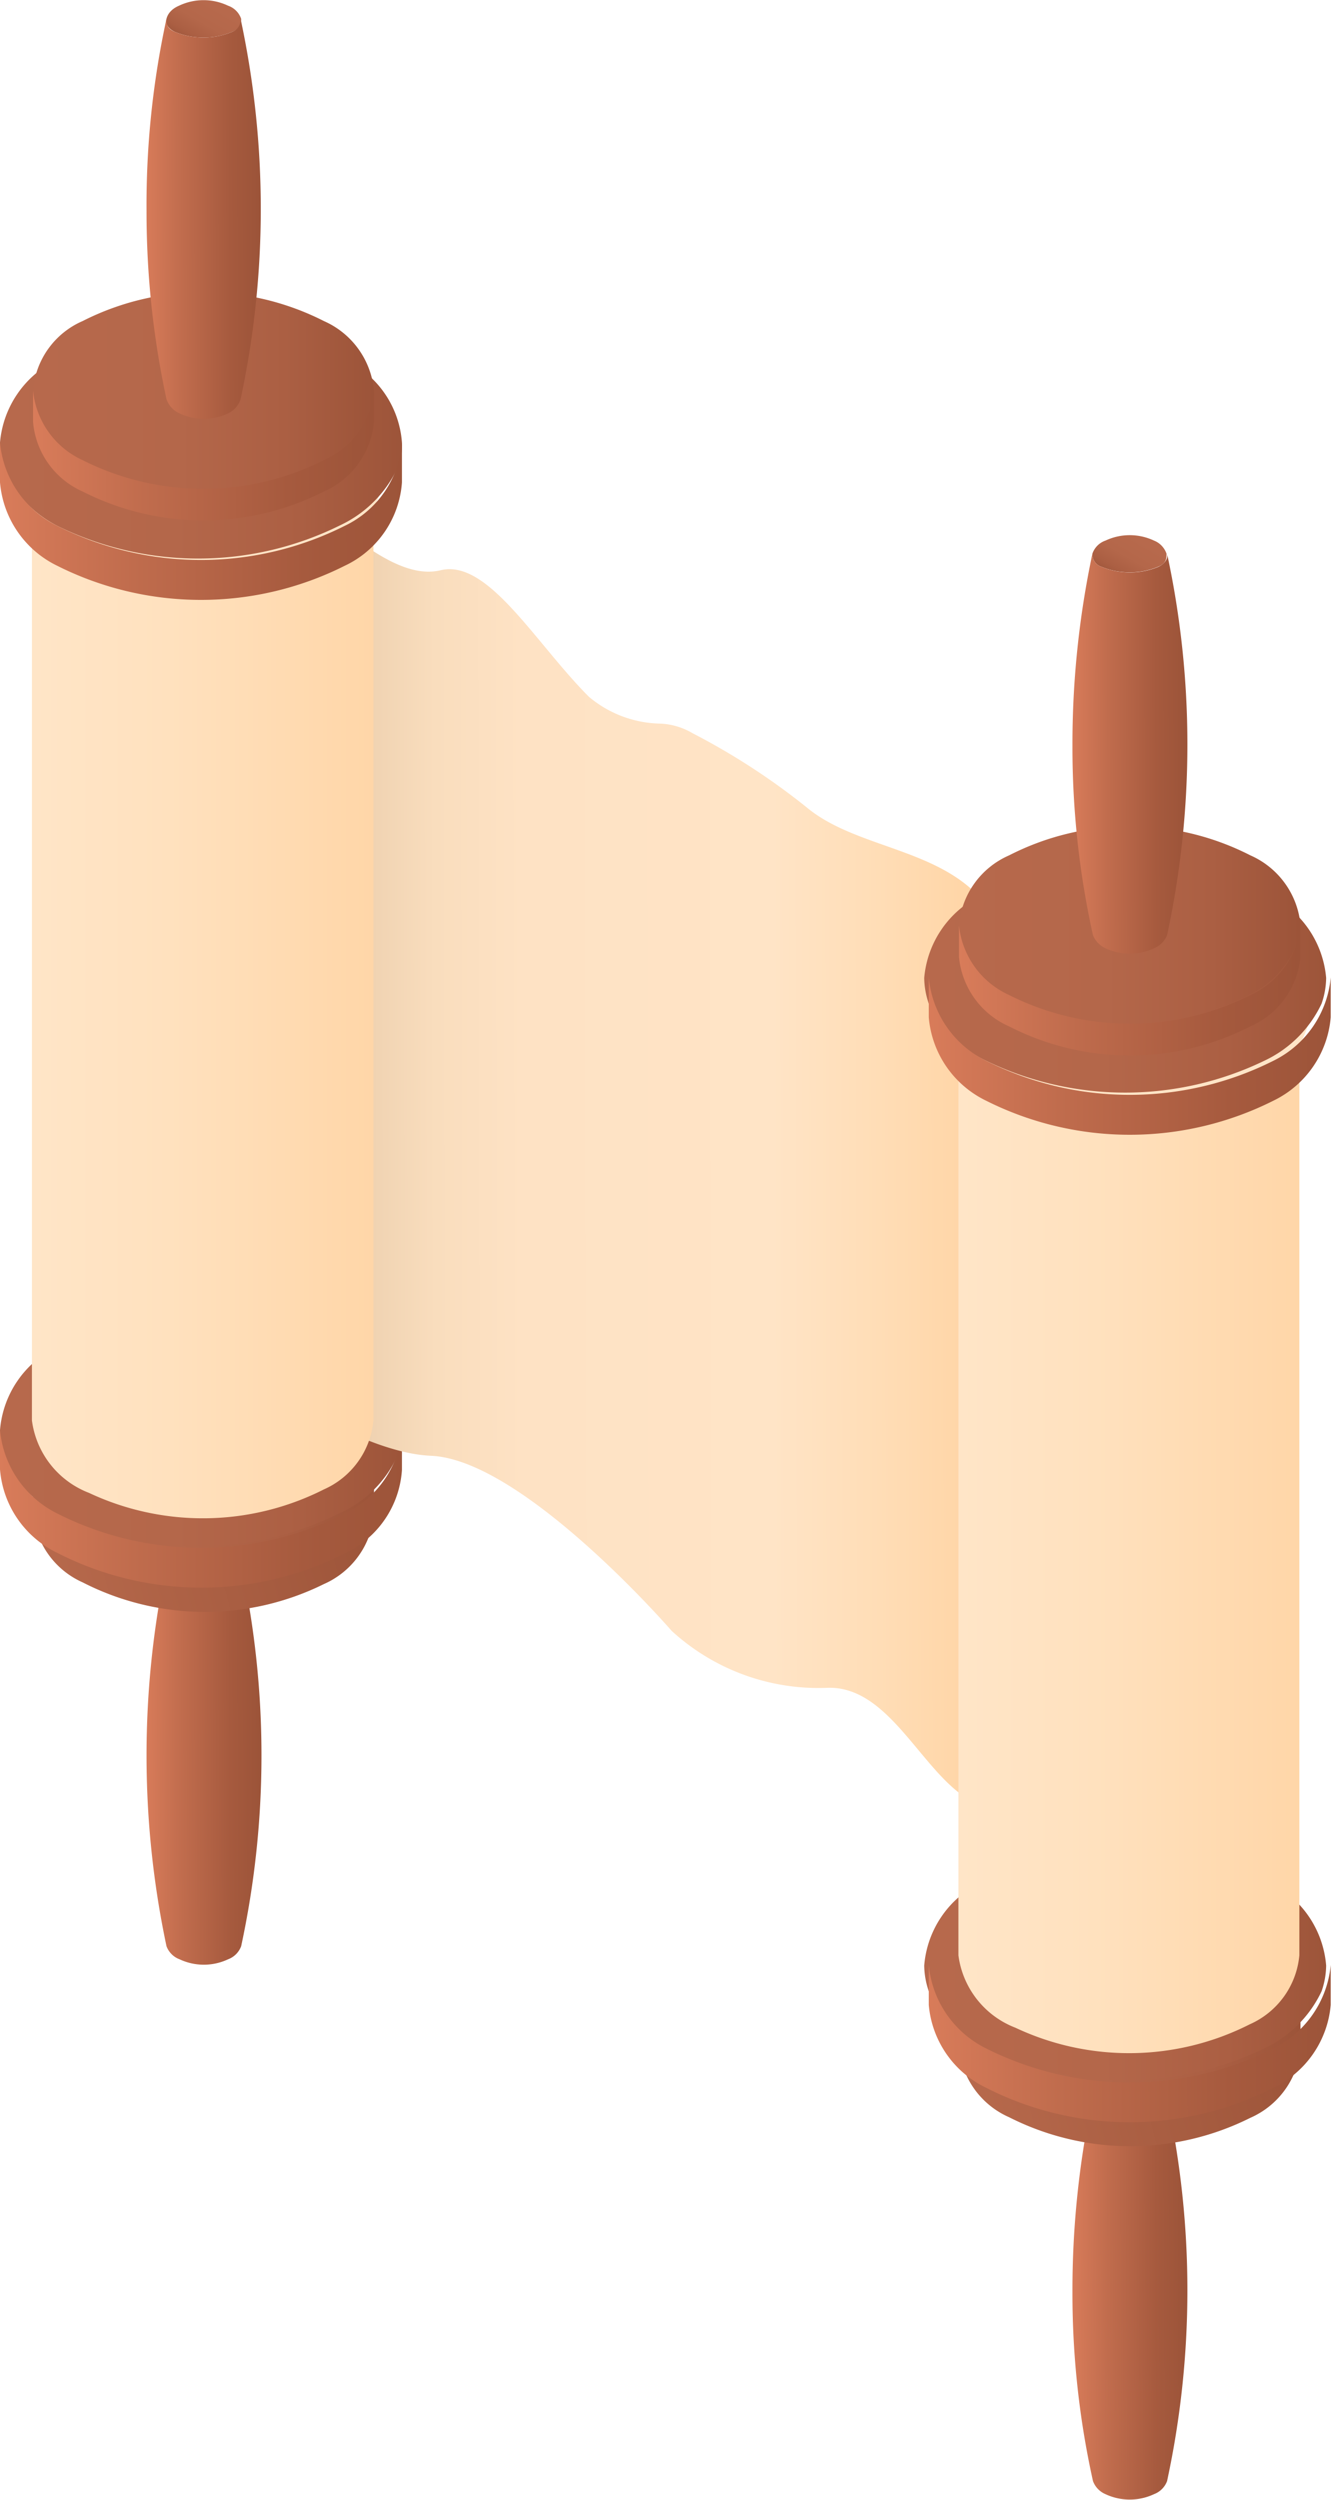 <svg xmlns="http://www.w3.org/2000/svg" xmlns:xlink="http://www.w3.org/1999/xlink" viewBox="0 0 23.38 43.84"><defs><style>.cls-1{fill:url(#linear-gradient);}.cls-2{fill:url(#linear-gradient-2);}.cls-3{fill:url(#linear-gradient-3);}.cls-4{fill:url(#linear-gradient-4);}.cls-5{fill:url(#linear-gradient-5);}.cls-6{fill:url(#linear-gradient-6);}.cls-7{fill:url(#linear-gradient-7);}.cls-8{fill:url(#linear-gradient-8);}.cls-9{fill:#ffe5c7;}.cls-10{fill:url(#linear-gradient-9);}.cls-11{fill:url(#linear-gradient-10);}.cls-12{fill:url(#linear-gradient-11);}.cls-13{fill:url(#linear-gradient-12);}.cls-14{fill:url(#linear-gradient-13);}.cls-15{fill:url(#linear-gradient-14);}.cls-16{fill:url(#linear-gradient-15);}.cls-17{fill:url(#linear-gradient-16);}.cls-18{fill:url(#linear-gradient-17);}.cls-19{fill:url(#linear-gradient-18);}.cls-20{fill:url(#linear-gradient-19);}.cls-21{fill:url(#linear-gradient-20);}.cls-22{fill:url(#linear-gradient-21);}.cls-23{fill:url(#linear-gradient-22);}.cls-24{fill:url(#linear-gradient-23);}.cls-25{fill:url(#linear-gradient-24);}.cls-26{fill:url(#linear-gradient-25);}.cls-27{fill:url(#linear-gradient-26);}.cls-28{fill:url(#linear-gradient-27);}</style><linearGradient id="linear-gradient" x1="3151.53" y1="1301.84" x2="3152.39" y2="1301.84" gradientTransform="translate(2706.94 -2051.21) rotate(120)" gradientUnits="userSpaceOnUse"><stop offset="0" stop-color="#b7694c"/><stop offset="0.43" stop-color="#b4674a"/><stop offset="0.74" stop-color="#ab5f43"/><stop offset="1" stop-color="#9c5439"/></linearGradient><linearGradient id="linear-gradient-2" x1="3155.48" y1="1300.97" x2="3154.47" y2="1299.23" gradientTransform="translate(2706.94 -2051.21) rotate(120)" gradientUnits="userSpaceOnUse"><stop offset="0" stop-color="#d97c5a"/><stop offset="0.33" stop-color="#c06c4d"/><stop offset="0.75" stop-color="#a65a3e"/><stop offset="1" stop-color="#9c5439"/></linearGradient><linearGradient id="linear-gradient-3" x1="0.58" y1="25.97" x2="6.56" y2="25.97" gradientTransform="matrix(1, 0, 0, 1, 0, 0)" xlink:href="#linear-gradient"/><linearGradient id="linear-gradient-4" x1="2848.09" y1="616.24" x2="2852.3" y2="620.45" gradientTransform="translate(1964.27 -2132.33) rotate(120)" gradientUnits="userSpaceOnUse"><stop offset="0" stop-color="#9c5439"/><stop offset="1" stop-color="#b7694c"/></linearGradient><linearGradient id="linear-gradient-5" x1="0" y1="25.08" x2="7.13" y2="25.08" gradientTransform="matrix(1, 0, 0, 1, 0, 0)" xlink:href="#linear-gradient"/><linearGradient id="linear-gradient-6" x1="2851.77" y1="621.7" x2="2848.2" y2="615.52" gradientTransform="translate(1964.27 -2132.33) rotate(120)" xlink:href="#linear-gradient-2"/><linearGradient id="linear-gradient-7" x1="-431.56" y1="-189.73" x2="-426.09" y2="-180.26" gradientTransform="matrix(0.5, -0.29, 0.87, 1.5, 386.73, 174.43)" gradientUnits="userSpaceOnUse"><stop offset="0" stop-color="#e8caa7"/><stop offset="0.06" stop-color="#f0d3b2"/><stop offset="0.16" stop-color="#f9ddbd"/><stop offset="0.3" stop-color="#fee2c4"/><stop offset="0.7" stop-color="#ffe4c6"/><stop offset="0.87" stop-color="#ffddb6"/><stop offset="1" stop-color="#ffd6a8"/></linearGradient><linearGradient id="linear-gradient-8" x1="0.59" y1="17.44" x2="6.55" y2="17.44" gradientUnits="userSpaceOnUse"><stop offset="0" stop-color="#ffe5c7"/><stop offset="0.4" stop-color="#ffe1be"/><stop offset="1" stop-color="#ffd6a8"/></linearGradient><linearGradient id="linear-gradient-9" x1="0" y1="7.76" x2="7.13" y2="7.76" gradientTransform="matrix(1, 0, 0, 1, 0, 0)" xlink:href="#linear-gradient"/><linearGradient id="linear-gradient-10" x1="2836.77" y1="630.35" x2="2833.21" y2="624.18" gradientTransform="translate(1964.27 -2132.33) rotate(120)" xlink:href="#linear-gradient-2"/><linearGradient id="linear-gradient-11" x1="0.58" y1="6.85" x2="6.56" y2="6.85" gradientTransform="matrix(1, 0, 0, 1, 0, 0)" xlink:href="#linear-gradient"/><linearGradient id="linear-gradient-12" x1="2835.49" y1="630.43" x2="2832.49" y2="625.25" gradientTransform="translate(1964.27 -2132.33) rotate(120)" xlink:href="#linear-gradient-2"/><linearGradient id="linear-gradient-13" x1="3128.05" y1="1315.4" x2="3128.91" y2="1315.4" xlink:href="#linear-gradient"/><linearGradient id="linear-gradient-14" x1="3132" y1="1314.53" x2="3130.99" y2="1312.79" xlink:href="#linear-gradient-2"/><linearGradient id="linear-gradient-15" x1="3151.53" y1="1283.08" x2="3152.39" y2="1283.08" xlink:href="#linear-gradient"/><linearGradient id="linear-gradient-16" x1="3155.48" y1="1282.21" x2="3154.47" y2="1280.47" xlink:href="#linear-gradient-2"/><linearGradient id="linear-gradient-17" x1="16.82" y1="35.35" x2="22.81" y2="35.35" gradientTransform="matrix(1, 0, 0, 1, 0, 0)" xlink:href="#linear-gradient"/><linearGradient id="linear-gradient-18" x1="2848.09" y1="597.48" x2="2852.3" y2="601.69" xlink:href="#linear-gradient-4"/><linearGradient id="linear-gradient-19" x1="16.25" y1="34.46" x2="23.38" y2="34.46" gradientTransform="matrix(1, 0, 0, 1, 0, 0)" xlink:href="#linear-gradient"/><linearGradient id="linear-gradient-20" x1="2851.77" y1="602.94" x2="2848.2" y2="596.76" gradientTransform="translate(1964.27 -2132.33) rotate(120)" xlink:href="#linear-gradient-2"/><linearGradient id="linear-gradient-21" x1="16.84" y1="26.82" x2="22.79" y2="26.82" xlink:href="#linear-gradient-8"/><linearGradient id="linear-gradient-22" x1="16.25" y1="17.14" x2="23.38" y2="17.14" gradientTransform="matrix(1, 0, 0, 1, 0, 0)" xlink:href="#linear-gradient"/><linearGradient id="linear-gradient-23" x1="2836.77" y1="611.59" x2="2833.21" y2="605.41" gradientTransform="translate(1964.27 -2132.33) rotate(120)" xlink:href="#linear-gradient-2"/><linearGradient id="linear-gradient-24" x1="16.82" y1="16.23" x2="22.81" y2="16.23" gradientTransform="matrix(1, 0, 0, 1, 0, 0)" xlink:href="#linear-gradient"/><linearGradient id="linear-gradient-25" x1="2835.49" y1="611.67" x2="2832.49" y2="606.49" gradientTransform="translate(1964.27 -2132.33) rotate(120)" xlink:href="#linear-gradient-2"/><linearGradient id="linear-gradient-26" x1="3128.05" y1="1296.64" x2="3128.91" y2="1296.64" xlink:href="#linear-gradient"/><linearGradient id="linear-gradient-27" x1="3132" y1="1295.77" x2="3130.99" y2="1294.03" xlink:href="#linear-gradient-2"/></defs><title>papyrus_02</title><g id="Layer_2" data-name="Layer 2"><g id="Layer_1-2" data-name="Layer 1"><path class="cls-1" d="M3.07,27.67c-.13-.06-.17-.15-.15-.23a.37.37,0,0,1,.22-.23,1,1,0,0,1,.85,0,.39.39,0,0,1,.23.23.23.23,0,0,1-.16.23A1.31,1.31,0,0,1,3.07,27.67Z"/><path class="cls-2" d="M3.15,34.36a.39.39,0,0,1-.23-.23,16.16,16.16,0,0,1,0-6.69c0,.08,0,.17.15.23a1.31,1.31,0,0,0,1,0,.23.23,0,0,0,.16-.23,15.88,15.88,0,0,1,0,6.69.39.39,0,0,1-.23.23A1,1,0,0,1,3.15,34.36Z"/><path class="cls-3" d="M1.45,27.19a1.72,1.72,0,0,1-.8-.84A.83.83,0,0,1,.58,26a1.47,1.47,0,0,1,.87-1.22,4.7,4.7,0,0,1,4.23,0A1.48,1.48,0,0,1,6.56,26a1,1,0,0,1-.07.38,1.75,1.75,0,0,1-.81.84A4.64,4.64,0,0,1,1.45,27.19Z"/><path class="cls-4" d="M1.45,27.75a1.47,1.47,0,0,1-.87-1.23V26a1.49,1.49,0,0,0,.87,1.22,4.64,4.64,0,0,0,4.23,0A1.5,1.5,0,0,0,6.56,26v.55a1.48,1.48,0,0,1-.88,1.23A4.7,4.7,0,0,1,1.45,27.75Z"/><path class="cls-5" d="M1,26.54a2.11,2.11,0,0,1-.95-1A1.2,1.2,0,0,1,0,25.08a1.78,1.78,0,0,1,1-1.46,5.61,5.61,0,0,1,5.05,0,1.74,1.74,0,0,1,1,1.46,1,1,0,0,1-.08.45,2,2,0,0,1-1,1A5.58,5.58,0,0,1,1,26.54Z"/><path class="cls-6" d="M1,27.23a1.78,1.78,0,0,1-1-1.46v-.69a1.82,1.82,0,0,0,1,1.46,5.58,5.58,0,0,0,5.05,0,1.77,1.77,0,0,0,1-1.45v.69a1.74,1.74,0,0,1-1,1.46A5.55,5.55,0,0,1,1,27.23Z"/><path class="cls-7" d="M20.41,33.22s-1.5-.69-3.34-1.62c-.89-.45-1.45-2.06-2.58-2a3.81,3.81,0,0,1-2.71-1s-2.6-3-4.22-3.07-4.17-2.15-4.17-2.15V7.77a6.61,6.61,0,0,1,1.67.8C5.94,9.15,6.9,10.2,7.73,10s1.66,1.28,2.6,2.22a2,2,0,0,0,1.26.47,1.22,1.22,0,0,1,.56.17,11.94,11.94,0,0,1,2,1.3c.83.69,2.2.71,3,1.54a6.07,6.07,0,0,0,3.32,1.86Z"/><path class="cls-8" d="M6.55,8.25V24.91a1.47,1.47,0,0,1-.87,1.21,4.7,4.7,0,0,1-4.12.06h0a1.58,1.58,0,0,1-1-1.27V8.25a1.55,1.55,0,0,0,1,1.27,4.69,4.69,0,0,0,4.12,0A1.48,1.48,0,0,0,6.55,8.25Z"/><path class="cls-9" d="M6.74,8.29a1.58,1.58,0,0,1-.93,1.3,4.94,4.94,0,0,1-4.49,0,1.58,1.58,0,0,1-.93-1.3A1.58,1.58,0,0,1,1.32,7C3.32,5.84,6.74,6.67,6.74,8.29Z"/><path class="cls-10" d="M1,9.22a2.11,2.11,0,0,1-.95-1A1.2,1.2,0,0,1,0,7.76,1.78,1.78,0,0,1,1,6.31a5.55,5.55,0,0,1,5.05,0,1.74,1.74,0,0,1,1,1.45,1,1,0,0,1-.08.45,2.09,2.09,0,0,1-1,1A5.61,5.61,0,0,1,1,9.22Z"/><path class="cls-11" d="M1,9.92A1.79,1.79,0,0,1,0,8.46v-.7A1.81,1.81,0,0,0,1,9.22a5.61,5.61,0,0,0,5.05,0,1.77,1.77,0,0,0,1-1.46v.7a1.75,1.75,0,0,1-1,1.46A5.61,5.61,0,0,1,1,9.92Z"/><path class="cls-12" d="M1.45,8.07a1.74,1.74,0,0,1-.8-.85.81.81,0,0,1-.07-.37,1.45,1.45,0,0,1,.87-1.22,4.67,4.67,0,0,1,4.23,0,1.48,1.48,0,0,1,.88,1.23,1,1,0,0,1-.07.37,1.76,1.76,0,0,1-.81.85A4.7,4.7,0,0,1,1.45,8.07Z"/><path class="cls-13" d="M1.45,8.62A1.47,1.47,0,0,1,.58,7.4V6.85a1.5,1.5,0,0,0,.87,1.22,4.7,4.7,0,0,0,4.23,0,1.51,1.51,0,0,0,.88-1.22V7.4a1.48,1.48,0,0,1-.88,1.22A4.67,4.67,0,0,1,1.45,8.62Z"/><path class="cls-14" d="M3.07.56C2.94.5,2.9.41,2.92.33S3,.16,3.14.1A1,1,0,0,1,4,.1a.37.37,0,0,1,.23.23.23.23,0,0,1-.16.23A1.31,1.31,0,0,1,3.07.56Z"/><path class="cls-15" d="M3.15,7.25A.42.42,0,0,1,2.92,7,15.56,15.56,0,0,1,2.57,3.7,15.35,15.35,0,0,1,2.92.33c0,.08,0,.17.15.23a1.31,1.31,0,0,0,1,0A.23.23,0,0,0,4.22.33,15.88,15.88,0,0,1,4.22,7,.42.42,0,0,1,4,7.25,1,1,0,0,1,3.15,7.25Z"/><path class="cls-16" d="M19.32,37.05a.23.23,0,0,1-.16-.23.39.39,0,0,1,.23-.23,1,1,0,0,1,.85,0,.4.4,0,0,1,.22.23c0,.08,0,.17-.15.23A1.31,1.31,0,0,1,19.32,37.05Z"/><path class="cls-17" d="M19.39,43.74a.4.4,0,0,1-.22-.23,15.17,15.17,0,0,1-.36-3.31,16.11,16.11,0,0,1,.35-3.38.23.23,0,0,0,.16.23,1.31,1.31,0,0,0,1,0c.12-.06.17-.15.15-.23a15.88,15.88,0,0,1,0,6.69.39.39,0,0,1-.23.23A1,1,0,0,1,19.39,43.74Z"/><path class="cls-18" d="M17.7,36.58a1.81,1.81,0,0,1-.81-.85,1.22,1.22,0,0,1-.07-.38,1.48,1.48,0,0,1,.88-1.22,4.7,4.7,0,0,1,4.23,0,1.5,1.5,0,0,1,.88,1.22,1,1,0,0,1-.08.38,1.68,1.68,0,0,1-.8.84A4.67,4.67,0,0,1,17.7,36.58Z"/><path class="cls-19" d="M17.7,37.13a1.48,1.48,0,0,1-.88-1.22v-.56a1.53,1.53,0,0,0,.88,1.23,4.67,4.67,0,0,0,4.23,0,1.5,1.5,0,0,0,.88-1.22v.56a1.48,1.48,0,0,1-.88,1.22A4.7,4.7,0,0,1,17.7,37.13Z"/><path class="cls-20" d="M17.29,35.92a2.09,2.09,0,0,1-1-1,1.42,1.42,0,0,1-.08-.45,1.78,1.78,0,0,1,1-1.46,5.61,5.61,0,0,1,5.05,0,1.78,1.78,0,0,1,1,1.46,1.42,1.42,0,0,1-.08.45,2.09,2.09,0,0,1-1,1A5.61,5.61,0,0,1,17.29,35.92Z"/><path class="cls-21" d="M17.29,36.61a1.78,1.78,0,0,1-1-1.45v-.7a1.82,1.82,0,0,0,1,1.46,5.61,5.61,0,0,0,5.05,0,1.82,1.82,0,0,0,1-1.46v.7a1.78,1.78,0,0,1-1,1.45A5.55,5.55,0,0,1,17.29,36.61Z"/><path class="cls-22" d="M22.79,17.63V34.29a1.47,1.47,0,0,1-.87,1.21,4.68,4.68,0,0,1-4.11.06h0a1.58,1.58,0,0,1-1-1.27V17.63a1.55,1.55,0,0,0,1,1.27,4.67,4.67,0,0,0,4.11,0A1.48,1.48,0,0,0,22.79,17.63Z"/><path class="cls-9" d="M23,17.67a1.58,1.58,0,0,1-.93,1.3,4.94,4.94,0,0,1-4.49,0,1.58,1.58,0,0,1-.93-1.3,1.58,1.58,0,0,1,.93-1.29C19.57,15.22,23,16.05,23,17.67Z"/><path class="cls-23" d="M17.29,18.6a2.09,2.09,0,0,1-1-1,1.42,1.42,0,0,1-.08-.45,1.78,1.78,0,0,1,1-1.45,5.55,5.55,0,0,1,5.05,0,1.78,1.78,0,0,1,1,1.45,1.42,1.42,0,0,1-.08.45,2.09,2.09,0,0,1-1,1A5.61,5.61,0,0,1,17.29,18.6Z"/><path class="cls-24" d="M17.29,19.3a1.79,1.79,0,0,1-1-1.46v-.7a1.81,1.81,0,0,0,1,1.46,5.61,5.61,0,0,0,5.05,0,1.81,1.81,0,0,0,1-1.46v.7a1.79,1.79,0,0,1-1,1.46A5.61,5.61,0,0,1,17.29,19.3Z"/><path class="cls-25" d="M17.7,17.45a1.76,1.76,0,0,1-.81-.85,1.21,1.21,0,0,1-.07-.37A1.47,1.47,0,0,1,17.7,15a4.64,4.64,0,0,1,4.23,0,1.48,1.48,0,0,1,.88,1.22,1,1,0,0,1-.08.37,1.69,1.69,0,0,1-.8.85A4.7,4.7,0,0,1,17.7,17.45Z"/><path class="cls-26" d="M17.7,18a1.48,1.48,0,0,1-.88-1.22v-.55a1.51,1.51,0,0,0,.88,1.22,4.7,4.7,0,0,0,4.23,0,1.51,1.51,0,0,0,.88-1.22v.55A1.48,1.48,0,0,1,21.93,18,4.64,4.64,0,0,1,17.7,18Z"/><path class="cls-27" d="M19.32,9.94a.23.23,0,0,1-.16-.23.37.37,0,0,1,.23-.23,1,1,0,0,1,.85,0,.38.38,0,0,1,.22.23c0,.08,0,.17-.15.23A1.31,1.31,0,0,1,19.32,9.94Z"/><path class="cls-28" d="M19.39,16.63a.43.43,0,0,1-.22-.23,15.21,15.21,0,0,1-.36-3.32,16.08,16.08,0,0,1,.35-3.37.23.23,0,0,0,.16.23,1.31,1.31,0,0,0,1,0c.12-.06.17-.15.15-.23a15.88,15.88,0,0,1,0,6.69.42.42,0,0,1-.23.23A1,1,0,0,1,19.39,16.63Z"/></g></g></svg>